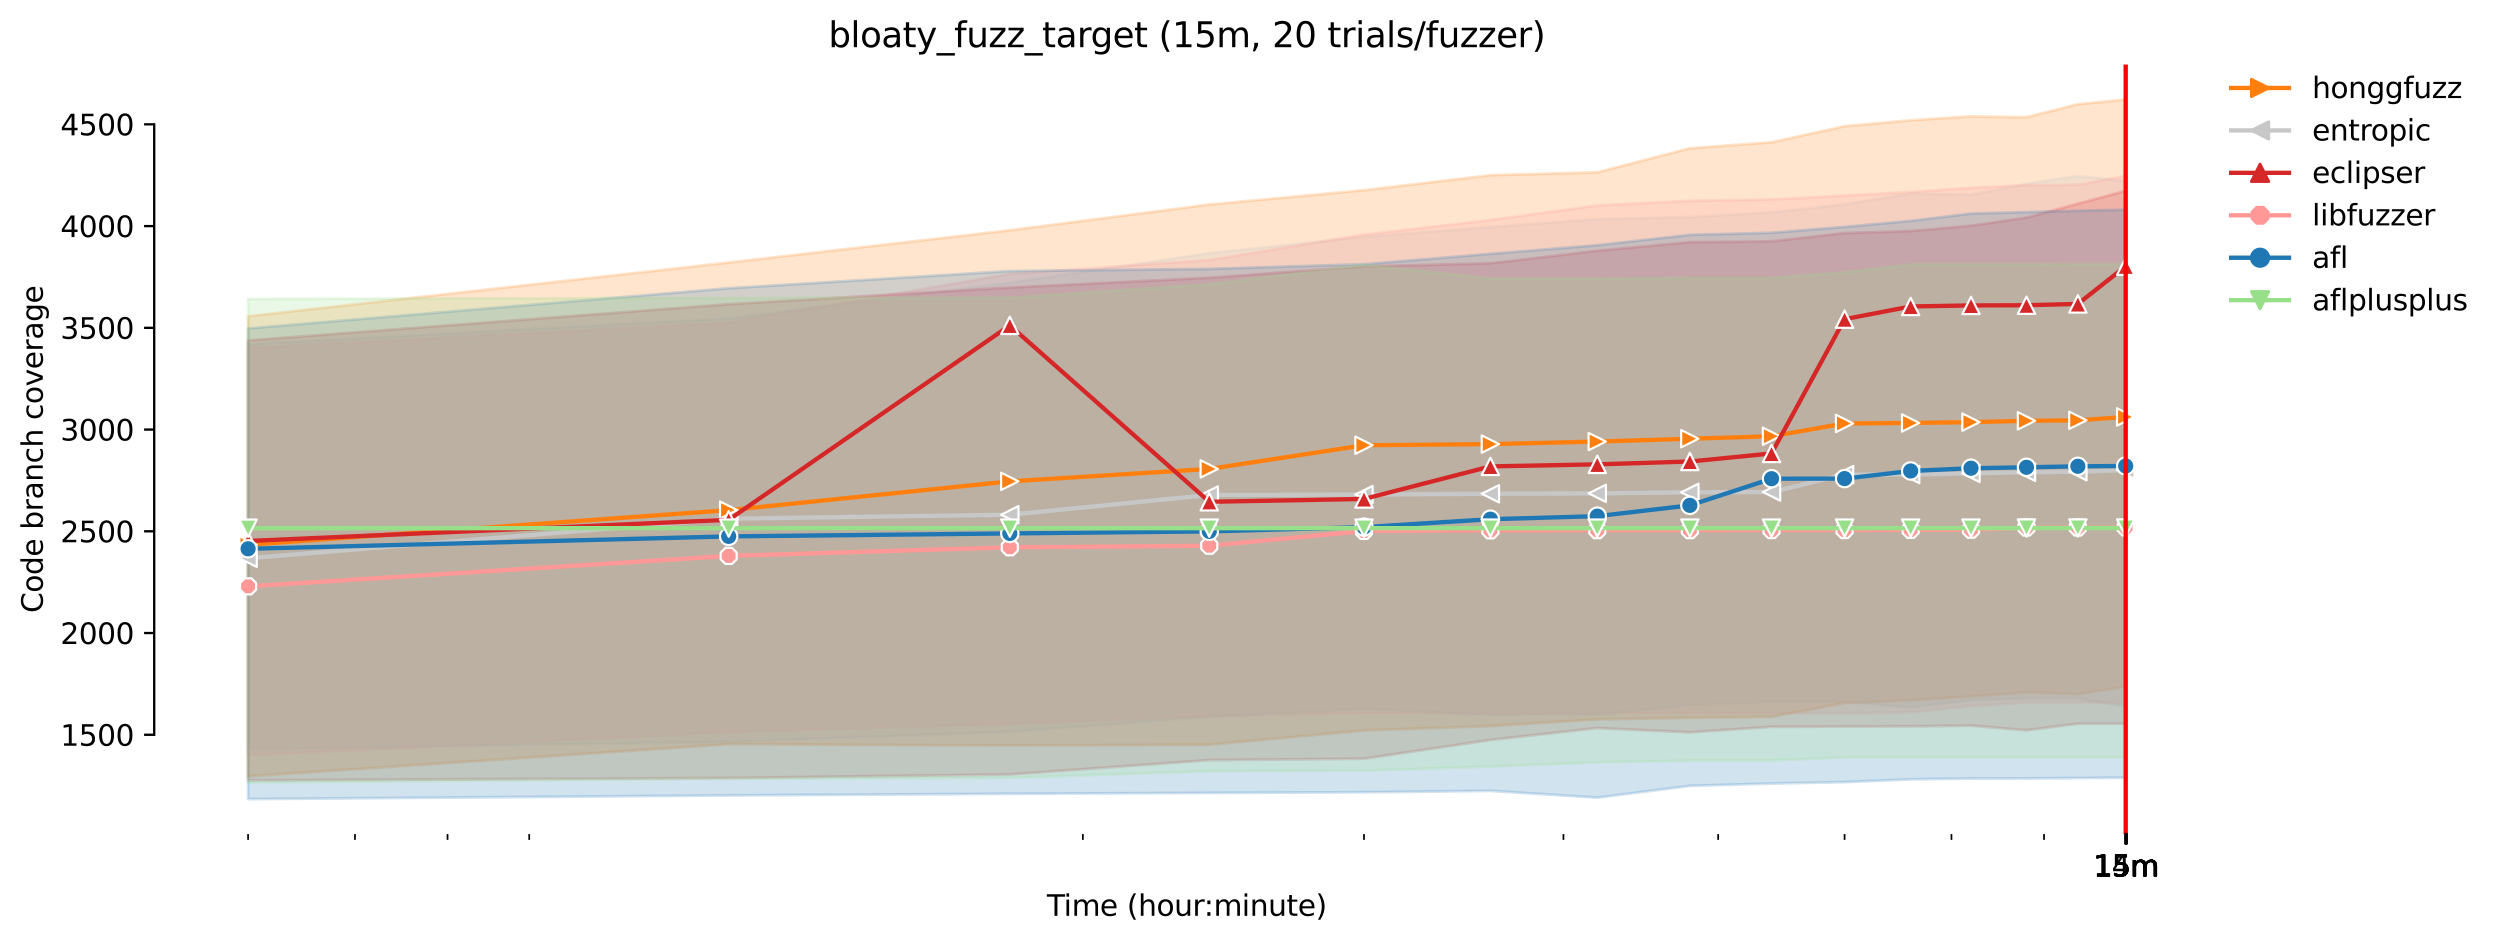 <?xml version="1.0" encoding="utf-8" standalone="no"?>
<!DOCTYPE svg PUBLIC "-//W3C//DTD SVG 1.1//EN"
  "http://www.w3.org/Graphics/SVG/1.1/DTD/svg11.dtd">
<svg xmlns:xlink="http://www.w3.org/1999/xlink" width="864.542pt" height="325.986pt" viewBox="0 0 864.542 325.986" xmlns="http://www.w3.org/2000/svg" version="1.1">
 <defs>
  <style type="text/css">*{stroke-linejoin: round; stroke-linecap: butt}</style>
 </defs>
 <g id="figure_1">
  <g id="patch_1">
   <path d="M 0 325.986 
L 864.542 325.986 
L 864.542 0 
L 0 0 
z
" style="fill: #ffffff"/>
  </g>
  <g id="axes_1">
   <g id="patch_2">
    <path d="M 53.328 288.43 
L 767.568 288.43 
L 767.568 22.318 
L 53.328 22.318 
z
" style="fill: #ffffff"/>
   </g>
   <g id="PolyCollection_1">
    <defs>
     <path id="mab8d6b8123" d="M 85.794 -216.632 
L 85.794 -57.533 
L 251.989 -68.651 
L 349.208 -68.194 
L 418.185 -68.475 
L 471.688 -73.401 
L 515.404 -74.914 
L 552.364 -77.236 
L 584.381 -77.764 
L 612.622 -78.08 
L 637.884 -82.865 
L 660.737 -83.804 
L 681.6 -85.152 
L 700.791 -86.524 
L 718.56 -85.947 
L 735.103 -88.565 
L 735.103 -291.572 
L 735.103 -291.572 
L 718.56 -289.954 
L 700.791 -285.45 
L 681.6 -285.732 
L 660.737 -284.395 
L 637.884 -282.354 
L 612.622 -276.795 
L 584.381 -274.719 
L 552.364 -266.407 
L 515.404 -265.396 
L 471.688 -260.224 
L 418.185 -255.263 
L 349.208 -246.362 
L 251.989 -235.209 
L 85.794 -216.632 
z
" style="stroke: #ff7f0e; stroke-opacity: 0.2"/>
    </defs>
    <g clip-path="url(#pf98935ecb8)">
     <use xlink:href="#mab8d6b8123" x="0" y="325.986" style="fill: #ff7f0e; fill-opacity: 0.2; stroke: #ff7f0e; stroke-opacity: 0.2"/>
    </g>
   </g>
   <g id="PolyCollection_2">
    <defs>
     <path id="md1525095c5" d="M 85.794 -206.967 
L 85.794 -66.962 
L 251.989 -69.425 
L 349.208 -72.873 
L 418.185 -78.045 
L 471.688 -80.895 
L 515.404 -78.678 
L 552.364 -78.854 
L 584.381 -82.197 
L 612.622 -83.287 
L 637.884 -83.323 
L 660.737 -81.317 
L 681.6 -83.815 
L 700.791 -84.413 
L 718.56 -84.413 
L 735.103 -81.739 
L 735.103 -263.39 
L 735.103 -263.39 
L 718.56 -265.114 
L 700.791 -262.441 
L 681.6 -258.641 
L 660.737 -259.098 
L 637.884 -255.334 
L 612.622 -252.519 
L 584.381 -250.936 
L 552.364 -250.197 
L 515.404 -247.452 
L 471.688 -244.11 
L 418.185 -238.41 
L 349.208 -228.207 
L 251.989 -215.893 
L 85.794 -206.967 
z
" style="stroke: #c7c7c7; stroke-opacity: 0.2"/>
    </defs>
    <g clip-path="url(#pf98935ecb8)">
     <use xlink:href="#md1525095c5" x="0" y="325.986" style="fill: #c7c7c7; fill-opacity: 0.2; stroke: #c7c7c7; stroke-opacity: 0.2"/>
    </g>
   </g>
   <g id="PolyCollection_3">
    <defs>
     <path id="md4f3f2156a" d="M 85.794 -208.258 
L 85.794 -56.126 
L 251.989 -56.935 
L 349.208 -58.167 
L 418.185 -63.127 
L 471.688 -63.62 
L 515.404 -70.094 
L 552.364 -74.21 
L 584.381 -72.732 
L 612.622 -74.632 
L 637.884 -74.738 
L 660.737 -74.808 
L 681.6 -75.055 
L 700.791 -73.436 
L 718.56 -75.723 
L 735.103 -75.723 
L 735.103 -260.013 
L 735.103 -260.013 
L 718.56 -255.545 
L 700.791 -250.725 
L 681.6 -247.941 
L 660.737 -246.08 
L 637.884 -245.377 
L 612.622 -242.527 
L 584.381 -242.252 
L 552.364 -239.255 
L 515.404 -234.945 
L 471.688 -233.837 
L 418.185 -229.931 
L 349.208 -226.554 
L 251.989 -220.784 
L 85.794 -208.258 
z
" style="stroke: #d62728; stroke-opacity: 0.2"/>
    </defs>
    <g clip-path="url(#pf98935ecb8)">
     <use xlink:href="#md4f3f2156a" x="0" y="325.986" style="fill: #d62728; fill-opacity: 0.2; stroke: #d62728; stroke-opacity: 0.2"/>
    </g>
   </g>
   <g id="PolyCollection_4">
    <defs>
     <path id="m0b641a016c" d="M 85.794 -205.584 
L 85.794 -64.741 
L 251.989 -72.803 
L 349.208 -75.653 
L 418.185 -78.397 
L 471.688 -79.347 
L 515.404 -79.347 
L 552.364 -79.382 
L 584.381 -79.382 
L 612.622 -79.382 
L 637.884 -79.382 
L 660.737 -79.691 
L 681.6 -81.88 
L 700.791 -83.076 
L 718.56 -83.076 
L 735.103 -83.076 
L 735.103 -265.15 
L 735.103 -265.15 
L 718.56 -262.089 
L 700.791 -261.913 
L 681.6 -261.033 
L 660.737 -259.591 
L 637.884 -258.359 
L 612.622 -257.022 
L 584.381 -256.53 
L 552.364 -254.946 
L 515.404 -249.915 
L 471.688 -244.849 
L 418.185 -236.053 
L 349.208 -231.268 
L 251.989 -214.415 
L 85.794 -205.584 
z
" style="stroke: #ff9896; stroke-opacity: 0.2"/>
    </defs>
    <g clip-path="url(#pf98935ecb8)">
     <use xlink:href="#m0b641a016c" x="0" y="325.986" style="fill: #ff9896; fill-opacity: 0.2; stroke: #ff9896; stroke-opacity: 0.2"/>
    </g>
   </g>
   <g id="PolyCollection_5">
    <defs>
     <path id="m5364dd0b84" d="M 85.794 -212.41 
L 85.794 -49.652 
L 251.989 -50.919 
L 349.208 -51.482 
L 418.185 -51.798 
L 471.688 -52.01 
L 515.404 -52.502 
L 552.364 -50.145 
L 584.381 -54.226 
L 612.622 -55.035 
L 637.884 -55.528 
L 660.737 -56.478 
L 681.6 -56.754 
L 700.791 -56.794 
L 718.56 -56.935 
L 735.103 -57.041 
L 735.103 -253.469 
L 735.103 -253.469 
L 718.56 -253.117 
L 700.791 -252.624 
L 681.6 -252.132 
L 660.737 -249.599 
L 637.884 -247.523 
L 612.622 -245.482 
L 584.381 -244.779 
L 552.364 -241.19 
L 515.404 -238.199 
L 471.688 -234.611 
L 418.185 -232.992 
L 349.208 -232.253 
L 251.989 -226.307 
L 85.794 -212.41 
z
" style="stroke: #1f77b4; stroke-opacity: 0.2"/>
    </defs>
    <g clip-path="url(#pf98935ecb8)">
     <use xlink:href="#m5364dd0b84" x="0" y="325.986" style="fill: #1f77b4; fill-opacity: 0.2; stroke: #1f77b4; stroke-opacity: 0.2"/>
    </g>
   </g>
   <g id="PolyCollection_6">
    <defs>
     <path id="mfcc619f991" d="M 85.794 -222.613 
L 85.794 -55.387 
L 251.989 -56.689 
L 349.208 -56.97 
L 418.185 -59.292 
L 471.688 -59.433 
L 515.404 -60.911 
L 552.364 -62.318 
L 584.381 -62.952 
L 612.622 -62.987 
L 637.884 -64.077 
L 660.737 -64.113 
L 681.6 -64.113 
L 700.791 -64.113 
L 718.56 -64.113 
L 735.103 -64.113 
L 735.103 -234.575 
L 735.103 -234.575 
L 718.56 -234.575 
L 700.791 -234.505 
L 681.6 -234.505 
L 660.737 -234.505 
L 637.884 -231.796 
L 612.622 -229.931 
L 584.381 -229.931 
L 552.364 -229.685 
L 515.404 -229.685 
L 471.688 -234.435 
L 418.185 -227.715 
L 349.208 -223.07 
L 251.989 -222.946 
L 85.794 -222.613 
z
" style="stroke: #98df8a; stroke-opacity: 0.2"/>
    </defs>
    <g clip-path="url(#pf98935ecb8)">
     <use xlink:href="#mfcc619f991" x="0" y="325.986" style="fill: #98df8a; fill-opacity: 0.2; stroke: #98df8a; stroke-opacity: 0.2"/>
    </g>
   </g>
   <g id="matplotlib.axis_1">
    <g id="xtick_1">
     <g id="line2d_1">
      <defs>
       <path id="m4fd6f119bf" d="M 0 0 
L 0 3.5 
" style="stroke: #000000; stroke-width: 0.8"/>
      </defs>
      <g>
       <use xlink:href="#m4fd6f119bf" x="735.103" y="288.43" style="stroke: #000000; stroke-width: 0.8"/>
      </g>
     </g>
     <g id="text_1">
      <!-- 14m -->
      <g transform="translate(723.87 303.029) scale(0.1 -0.1)">
       <defs>
        <path id="DejaVuSans-31" d="M 794 531 
L 1825 531 
L 1825 4091 
L 703 3866 
L 703 4441 
L 1819 4666 
L 2450 4666 
L 2450 531 
L 3481 531 
L 3481 0 
L 794 0 
L 794 531 
z
" transform="scale(0.016)"/>
        <path id="DejaVuSans-34" d="M 2419 4116 
L 825 1625 
L 2419 1625 
L 2419 4116 
z
M 2253 4666 
L 3047 4666 
L 3047 1625 
L 3713 1625 
L 3713 1100 
L 3047 1100 
L 3047 0 
L 2419 0 
L 2419 1100 
L 313 1100 
L 313 1709 
L 2253 4666 
z
" transform="scale(0.016)"/>
        <path id="DejaVuSans-6d" d="M 3328 2828 
Q 3544 3216 3844 3400 
Q 4144 3584 4550 3584 
Q 5097 3584 5394 3201 
Q 5691 2819 5691 2113 
L 5691 0 
L 5113 0 
L 5113 2094 
Q 5113 2597 4934 2840 
Q 4756 3084 4391 3084 
Q 3944 3084 3684 2787 
Q 3425 2491 3425 1978 
L 3425 0 
L 2847 0 
L 2847 2094 
Q 2847 2600 2669 2842 
Q 2491 3084 2119 3084 
Q 1678 3084 1418 2786 
Q 1159 2488 1159 1978 
L 1159 0 
L 581 0 
L 581 3500 
L 1159 3500 
L 1159 2956 
Q 1356 3278 1631 3431 
Q 1906 3584 2284 3584 
Q 2666 3584 2933 3390 
Q 3200 3197 3328 2828 
z
" transform="scale(0.016)"/>
       </defs>
       <use xlink:href="#DejaVuSans-31"/>
       <use xlink:href="#DejaVuSans-34" x="63.623"/>
       <use xlink:href="#DejaVuSans-6d" x="127.246"/>
      </g>
     </g>
    </g>
    <g id="xtick_2">
     <g id="line2d_2">
      <g>
       <use xlink:href="#m4fd6f119bf" x="735.127" y="288.43" style="stroke: #000000; stroke-width: 0.8"/>
      </g>
     </g>
     <g id="text_2">
      <!-- 15m -->
      <g transform="translate(723.894 303.029) scale(0.1 -0.1)">
       <defs>
        <path id="DejaVuSans-35" d="M 691 4666 
L 3169 4666 
L 3169 4134 
L 1269 4134 
L 1269 2991 
Q 1406 3038 1543 3061 
Q 1681 3084 1819 3084 
Q 2600 3084 3056 2656 
Q 3513 2228 3513 1497 
Q 3513 744 3044 326 
Q 2575 -91 1722 -91 
Q 1428 -91 1123 -41 
Q 819 9 494 109 
L 494 744 
Q 775 591 1075 516 
Q 1375 441 1709 441 
Q 2250 441 2565 725 
Q 2881 1009 2881 1497 
Q 2881 1984 2565 2268 
Q 2250 2553 1709 2553 
Q 1456 2553 1204 2497 
Q 953 2441 691 2322 
L 691 4666 
z
" transform="scale(0.016)"/>
       </defs>
       <use xlink:href="#DejaVuSans-31"/>
       <use xlink:href="#DejaVuSans-35" x="63.623"/>
       <use xlink:href="#DejaVuSans-6d" x="127.246"/>
      </g>
     </g>
    </g>
    <g id="xtick_3">
     <g id="line2d_3">
      <g>
       <use xlink:href="#m4fd6f119bf" x="735.151" y="288.43" style="stroke: #000000; stroke-width: 0.8"/>
      </g>
     </g>
     <g id="text_3">
      <!-- 15m -->
      <g transform="translate(723.918 303.029) scale(0.1 -0.1)">
       <use xlink:href="#DejaVuSans-31"/>
       <use xlink:href="#DejaVuSans-35" x="63.623"/>
       <use xlink:href="#DejaVuSans-6d" x="127.246"/>
      </g>
     </g>
    </g>
    <g id="xtick_4">
     <g id="line2d_4">
      <g>
       <use xlink:href="#m4fd6f119bf" x="735.175" y="288.43" style="stroke: #000000; stroke-width: 0.8"/>
      </g>
     </g>
     <g id="text_4">
      <!-- 15m -->
      <g transform="translate(723.942 303.029) scale(0.1 -0.1)">
       <use xlink:href="#DejaVuSans-31"/>
       <use xlink:href="#DejaVuSans-35" x="63.623"/>
       <use xlink:href="#DejaVuSans-6d" x="127.246"/>
      </g>
     </g>
    </g>
    <g id="xtick_5">
     <g id="line2d_5">
      <g>
       <use xlink:href="#m4fd6f119bf" x="735.199" y="288.43" style="stroke: #000000; stroke-width: 0.8"/>
      </g>
     </g>
     <g id="text_5">
      <!-- 15m -->
      <g transform="translate(723.967 303.029) scale(0.1 -0.1)">
       <use xlink:href="#DejaVuSans-31"/>
       <use xlink:href="#DejaVuSans-35" x="63.623"/>
       <use xlink:href="#DejaVuSans-6d" x="127.246"/>
      </g>
     </g>
    </g>
    <g id="xtick_6">
     <g id="line2d_6">
      <g>
       <use xlink:href="#m4fd6f119bf" x="735.224" y="288.43" style="stroke: #000000; stroke-width: 0.8"/>
      </g>
     </g>
     <g id="text_6">
      <!-- 15m -->
      <g transform="translate(723.991 303.029) scale(0.1 -0.1)">
       <use xlink:href="#DejaVuSans-31"/>
       <use xlink:href="#DejaVuSans-35" x="63.623"/>
       <use xlink:href="#DejaVuSans-6d" x="127.246"/>
      </g>
     </g>
    </g>
    <g id="xtick_7">
     <g id="line2d_7">
      <g>
       <use xlink:href="#m4fd6f119bf" x="735.248" y="288.43" style="stroke: #000000; stroke-width: 0.8"/>
      </g>
     </g>
     <g id="text_7">
      <!-- 15m -->
      <g transform="translate(724.015 303.029) scale(0.1 -0.1)">
       <use xlink:href="#DejaVuSans-31"/>
       <use xlink:href="#DejaVuSans-35" x="63.623"/>
       <use xlink:href="#DejaVuSans-6d" x="127.246"/>
      </g>
     </g>
    </g>
    <g id="xtick_8">
     <g id="line2d_8">
      <g>
       <use xlink:href="#m4fd6f119bf" x="735.272" y="288.43" style="stroke: #000000; stroke-width: 0.8"/>
      </g>
     </g>
     <g id="text_8">
      <!-- 15m -->
      <g transform="translate(724.039 303.029) scale(0.1 -0.1)">
       <use xlink:href="#DejaVuSans-31"/>
       <use xlink:href="#DejaVuSans-35" x="63.623"/>
       <use xlink:href="#DejaVuSans-6d" x="127.246"/>
      </g>
     </g>
    </g>
    <g id="xtick_9">
     <g id="line2d_9">
      <g>
       <use xlink:href="#m4fd6f119bf" x="735.296" y="288.43" style="stroke: #000000; stroke-width: 0.8"/>
      </g>
     </g>
     <g id="text_9">
      <!-- 15m -->
      <g transform="translate(724.064 303.029) scale(0.1 -0.1)">
       <use xlink:href="#DejaVuSans-31"/>
       <use xlink:href="#DejaVuSans-35" x="63.623"/>
       <use xlink:href="#DejaVuSans-6d" x="127.246"/>
      </g>
     </g>
    </g>
    <g id="xtick_10">
     <g id="line2d_10">
      <g>
       <use xlink:href="#m4fd6f119bf" x="735.321" y="288.43" style="stroke: #000000; stroke-width: 0.8"/>
      </g>
     </g>
     <g id="text_10">
      <!-- 15m -->
      <g transform="translate(724.088 303.029) scale(0.1 -0.1)">
       <use xlink:href="#DejaVuSans-31"/>
       <use xlink:href="#DejaVuSans-35" x="63.623"/>
       <use xlink:href="#DejaVuSans-6d" x="127.246"/>
      </g>
     </g>
    </g>
    <g id="xtick_11">
     <g id="line2d_11">
      <g>
       <use xlink:href="#m4fd6f119bf" x="735.345" y="288.43" style="stroke: #000000; stroke-width: 0.8"/>
      </g>
     </g>
     <g id="text_11">
      <!-- 15m -->
      <g transform="translate(724.112 303.029) scale(0.1 -0.1)">
       <use xlink:href="#DejaVuSans-31"/>
       <use xlink:href="#DejaVuSans-35" x="63.623"/>
       <use xlink:href="#DejaVuSans-6d" x="127.246"/>
      </g>
     </g>
    </g>
    <g id="xtick_12">
     <g id="line2d_12">
      <g>
       <use xlink:href="#m4fd6f119bf" x="735.369" y="288.43" style="stroke: #000000; stroke-width: 0.8"/>
      </g>
     </g>
     <g id="text_12">
      <!-- 15m -->
      <g transform="translate(724.136 303.029) scale(0.1 -0.1)">
       <use xlink:href="#DejaVuSans-31"/>
       <use xlink:href="#DejaVuSans-35" x="63.623"/>
       <use xlink:href="#DejaVuSans-6d" x="127.246"/>
      </g>
     </g>
    </g>
    <g id="xtick_13">
     <g id="line2d_13">
      <defs>
       <path id="m7751efdc24" d="M 0 0 
L 0 2 
" style="stroke: #000000; stroke-width: 0.6"/>
      </defs>
      <g>
       <use xlink:href="#m7751efdc24" x="85.794" y="288.43" style="stroke: #000000; stroke-width: 0.6"/>
      </g>
     </g>
    </g>
    <g id="xtick_14">
     <g id="line2d_14">
      <g>
       <use xlink:href="#m7751efdc24" x="122.754" y="288.43" style="stroke: #000000; stroke-width: 0.6"/>
      </g>
     </g>
    </g>
    <g id="xtick_15">
     <g id="line2d_15">
      <g>
       <use xlink:href="#m7751efdc24" x="154.771" y="288.43" style="stroke: #000000; stroke-width: 0.6"/>
      </g>
     </g>
    </g>
    <g id="xtick_16">
     <g id="line2d_16">
      <g>
       <use xlink:href="#m7751efdc24" x="183.012" y="288.43" style="stroke: #000000; stroke-width: 0.6"/>
      </g>
     </g>
    </g>
    <g id="xtick_17">
     <g id="line2d_17">
      <g>
       <use xlink:href="#m7751efdc24" x="374.47" y="288.43" style="stroke: #000000; stroke-width: 0.6"/>
      </g>
     </g>
    </g>
    <g id="xtick_18">
     <g id="line2d_18">
      <g>
       <use xlink:href="#m7751efdc24" x="471.688" y="288.43" style="stroke: #000000; stroke-width: 0.6"/>
      </g>
     </g>
    </g>
    <g id="xtick_19">
     <g id="line2d_19">
      <g>
       <use xlink:href="#m7751efdc24" x="540.666" y="288.43" style="stroke: #000000; stroke-width: 0.6"/>
      </g>
     </g>
    </g>
    <g id="xtick_20">
     <g id="line2d_20">
      <g>
       <use xlink:href="#m7751efdc24" x="594.169" y="288.43" style="stroke: #000000; stroke-width: 0.6"/>
      </g>
     </g>
    </g>
    <g id="xtick_21">
     <g id="line2d_21">
      <g>
       <use xlink:href="#m7751efdc24" x="637.884" y="288.43" style="stroke: #000000; stroke-width: 0.6"/>
      </g>
     </g>
    </g>
    <g id="xtick_22">
     <g id="line2d_22">
      <g>
       <use xlink:href="#m7751efdc24" x="674.845" y="288.43" style="stroke: #000000; stroke-width: 0.6"/>
      </g>
     </g>
    </g>
    <g id="xtick_23">
     <g id="line2d_23">
      <g>
       <use xlink:href="#m7751efdc24" x="706.862" y="288.43" style="stroke: #000000; stroke-width: 0.6"/>
      </g>
     </g>
    </g>
    <g id="text_13">
     <!-- Time (hour:minute) -->
     <g transform="translate(362.041 316.707) scale(0.1 -0.1)">
      <defs>
       <path id="DejaVuSans-54" d="M -19 4666 
L 3928 4666 
L 3928 4134 
L 2272 4134 
L 2272 0 
L 1638 0 
L 1638 4134 
L -19 4134 
L -19 4666 
z
" transform="scale(0.016)"/>
       <path id="DejaVuSans-69" d="M 603 3500 
L 1178 3500 
L 1178 0 
L 603 0 
L 603 3500 
z
M 603 4863 
L 1178 4863 
L 1178 4134 
L 603 4134 
L 603 4863 
z
" transform="scale(0.016)"/>
       <path id="DejaVuSans-65" d="M 3597 1894 
L 3597 1613 
L 953 1613 
Q 991 1019 1311 708 
Q 1631 397 2203 397 
Q 2534 397 2845 478 
Q 3156 559 3463 722 
L 3463 178 
Q 3153 47 2828 -22 
Q 2503 -91 2169 -91 
Q 1331 -91 842 396 
Q 353 884 353 1716 
Q 353 2575 817 3079 
Q 1281 3584 2069 3584 
Q 2775 3584 3186 3129 
Q 3597 2675 3597 1894 
z
M 3022 2063 
Q 3016 2534 2758 2815 
Q 2500 3097 2075 3097 
Q 1594 3097 1305 2825 
Q 1016 2553 972 2059 
L 3022 2063 
z
" transform="scale(0.016)"/>
       <path id="DejaVuSans-20" transform="scale(0.016)"/>
       <path id="DejaVuSans-28" d="M 1984 4856 
Q 1566 4138 1362 3434 
Q 1159 2731 1159 2009 
Q 1159 1288 1364 580 
Q 1569 -128 1984 -844 
L 1484 -844 
Q 1016 -109 783 600 
Q 550 1309 550 2009 
Q 550 2706 781 3412 
Q 1013 4119 1484 4856 
L 1984 4856 
z
" transform="scale(0.016)"/>
       <path id="DejaVuSans-68" d="M 3513 2113 
L 3513 0 
L 2938 0 
L 2938 2094 
Q 2938 2591 2744 2837 
Q 2550 3084 2163 3084 
Q 1697 3084 1428 2787 
Q 1159 2491 1159 1978 
L 1159 0 
L 581 0 
L 581 4863 
L 1159 4863 
L 1159 2956 
Q 1366 3272 1645 3428 
Q 1925 3584 2291 3584 
Q 2894 3584 3203 3211 
Q 3513 2838 3513 2113 
z
" transform="scale(0.016)"/>
       <path id="DejaVuSans-6f" d="M 1959 3097 
Q 1497 3097 1228 2736 
Q 959 2375 959 1747 
Q 959 1119 1226 758 
Q 1494 397 1959 397 
Q 2419 397 2687 759 
Q 2956 1122 2956 1747 
Q 2956 2369 2687 2733 
Q 2419 3097 1959 3097 
z
M 1959 3584 
Q 2709 3584 3137 3096 
Q 3566 2609 3566 1747 
Q 3566 888 3137 398 
Q 2709 -91 1959 -91 
Q 1206 -91 779 398 
Q 353 888 353 1747 
Q 353 2609 779 3096 
Q 1206 3584 1959 3584 
z
" transform="scale(0.016)"/>
       <path id="DejaVuSans-75" d="M 544 1381 
L 544 3500 
L 1119 3500 
L 1119 1403 
Q 1119 906 1312 657 
Q 1506 409 1894 409 
Q 2359 409 2629 706 
Q 2900 1003 2900 1516 
L 2900 3500 
L 3475 3500 
L 3475 0 
L 2900 0 
L 2900 538 
Q 2691 219 2414 64 
Q 2138 -91 1772 -91 
Q 1169 -91 856 284 
Q 544 659 544 1381 
z
M 1991 3584 
L 1991 3584 
z
" transform="scale(0.016)"/>
       <path id="DejaVuSans-72" d="M 2631 2963 
Q 2534 3019 2420 3045 
Q 2306 3072 2169 3072 
Q 1681 3072 1420 2755 
Q 1159 2438 1159 1844 
L 1159 0 
L 581 0 
L 581 3500 
L 1159 3500 
L 1159 2956 
Q 1341 3275 1631 3429 
Q 1922 3584 2338 3584 
Q 2397 3584 2469 3576 
Q 2541 3569 2628 3553 
L 2631 2963 
z
" transform="scale(0.016)"/>
       <path id="DejaVuSans-3a" d="M 750 794 
L 1409 794 
L 1409 0 
L 750 0 
L 750 794 
z
M 750 3309 
L 1409 3309 
L 1409 2516 
L 750 2516 
L 750 3309 
z
" transform="scale(0.016)"/>
       <path id="DejaVuSans-6e" d="M 3513 2113 
L 3513 0 
L 2938 0 
L 2938 2094 
Q 2938 2591 2744 2837 
Q 2550 3084 2163 3084 
Q 1697 3084 1428 2787 
Q 1159 2491 1159 1978 
L 1159 0 
L 581 0 
L 581 3500 
L 1159 3500 
L 1159 2956 
Q 1366 3272 1645 3428 
Q 1925 3584 2291 3584 
Q 2894 3584 3203 3211 
Q 3513 2838 3513 2113 
z
" transform="scale(0.016)"/>
       <path id="DejaVuSans-74" d="M 1172 4494 
L 1172 3500 
L 2356 3500 
L 2356 3053 
L 1172 3053 
L 1172 1153 
Q 1172 725 1289 603 
Q 1406 481 1766 481 
L 2356 481 
L 2356 0 
L 1766 0 
Q 1100 0 847 248 
Q 594 497 594 1153 
L 594 3053 
L 172 3053 
L 172 3500 
L 594 3500 
L 594 4494 
L 1172 4494 
z
" transform="scale(0.016)"/>
       <path id="DejaVuSans-29" d="M 513 4856 
L 1013 4856 
Q 1481 4119 1714 3412 
Q 1947 2706 1947 2009 
Q 1947 1309 1714 600 
Q 1481 -109 1013 -844 
L 513 -844 
Q 928 -128 1133 580 
Q 1338 1288 1338 2009 
Q 1338 2731 1133 3434 
Q 928 4138 513 4856 
z
" transform="scale(0.016)"/>
      </defs>
      <use xlink:href="#DejaVuSans-54"/>
      <use xlink:href="#DejaVuSans-69" x="57.959"/>
      <use xlink:href="#DejaVuSans-6d" x="85.742"/>
      <use xlink:href="#DejaVuSans-65" x="183.154"/>
      <use xlink:href="#DejaVuSans-20" x="244.678"/>
      <use xlink:href="#DejaVuSans-28" x="276.465"/>
      <use xlink:href="#DejaVuSans-68" x="315.479"/>
      <use xlink:href="#DejaVuSans-6f" x="378.857"/>
      <use xlink:href="#DejaVuSans-75" x="440.039"/>
      <use xlink:href="#DejaVuSans-72" x="503.418"/>
      <use xlink:href="#DejaVuSans-3a" x="542.781"/>
      <use xlink:href="#DejaVuSans-6d" x="576.473"/>
      <use xlink:href="#DejaVuSans-69" x="673.885"/>
      <use xlink:href="#DejaVuSans-6e" x="701.668"/>
      <use xlink:href="#DejaVuSans-75" x="765.047"/>
      <use xlink:href="#DejaVuSans-74" x="828.426"/>
      <use xlink:href="#DejaVuSans-65" x="867.635"/>
      <use xlink:href="#DejaVuSans-29" x="929.158"/>
     </g>
    </g>
   </g>
   <g id="matplotlib.axis_2">
    <g id="ytick_1">
     <g id="line2d_24">
      <defs>
       <path id="m1ff8879e43" d="M 0 0 
L -3.5 0 
" style="stroke: #000000; stroke-width: 0.8"/>
      </defs>
      <g>
       <use xlink:href="#m1ff8879e43" x="53.328" y="254.098" style="stroke: #000000; stroke-width: 0.8"/>
      </g>
     </g>
     <g id="text_14">
      <!-- 1500 -->
      <g transform="translate(20.878 257.898) scale(0.1 -0.1)">
       <defs>
        <path id="DejaVuSans-30" d="M 2034 4250 
Q 1547 4250 1301 3770 
Q 1056 3291 1056 2328 
Q 1056 1369 1301 889 
Q 1547 409 2034 409 
Q 2525 409 2770 889 
Q 3016 1369 3016 2328 
Q 3016 3291 2770 3770 
Q 2525 4250 2034 4250 
z
M 2034 4750 
Q 2819 4750 3233 4129 
Q 3647 3509 3647 2328 
Q 3647 1150 3233 529 
Q 2819 -91 2034 -91 
Q 1250 -91 836 529 
Q 422 1150 422 2328 
Q 422 3509 836 4129 
Q 1250 4750 2034 4750 
z
" transform="scale(0.016)"/>
       </defs>
       <use xlink:href="#DejaVuSans-31"/>
       <use xlink:href="#DejaVuSans-35" x="63.623"/>
       <use xlink:href="#DejaVuSans-30" x="127.246"/>
       <use xlink:href="#DejaVuSans-30" x="190.869"/>
      </g>
     </g>
    </g>
    <g id="ytick_2">
     <g id="line2d_25">
      <g>
       <use xlink:href="#m1ff8879e43" x="53.328" y="218.915" style="stroke: #000000; stroke-width: 0.8"/>
      </g>
     </g>
     <g id="text_15">
      <!-- 2000 -->
      <g transform="translate(20.878 222.714) scale(0.1 -0.1)">
       <defs>
        <path id="DejaVuSans-32" d="M 1228 531 
L 3431 531 
L 3431 0 
L 469 0 
L 469 531 
Q 828 903 1448 1529 
Q 2069 2156 2228 2338 
Q 2531 2678 2651 2914 
Q 2772 3150 2772 3378 
Q 2772 3750 2511 3984 
Q 2250 4219 1831 4219 
Q 1534 4219 1204 4116 
Q 875 4013 500 3803 
L 500 4441 
Q 881 4594 1212 4672 
Q 1544 4750 1819 4750 
Q 2544 4750 2975 4387 
Q 3406 4025 3406 3419 
Q 3406 3131 3298 2873 
Q 3191 2616 2906 2266 
Q 2828 2175 2409 1742 
Q 1991 1309 1228 531 
z
" transform="scale(0.016)"/>
       </defs>
       <use xlink:href="#DejaVuSans-32"/>
       <use xlink:href="#DejaVuSans-30" x="63.623"/>
       <use xlink:href="#DejaVuSans-30" x="127.246"/>
       <use xlink:href="#DejaVuSans-30" x="190.869"/>
      </g>
     </g>
    </g>
    <g id="ytick_3">
     <g id="line2d_26">
      <g>
       <use xlink:href="#m1ff8879e43" x="53.328" y="183.732" style="stroke: #000000; stroke-width: 0.8"/>
      </g>
     </g>
     <g id="text_16">
      <!-- 2500 -->
      <g transform="translate(20.878 187.531) scale(0.1 -0.1)">
       <use xlink:href="#DejaVuSans-32"/>
       <use xlink:href="#DejaVuSans-35" x="63.623"/>
       <use xlink:href="#DejaVuSans-30" x="127.246"/>
       <use xlink:href="#DejaVuSans-30" x="190.869"/>
      </g>
     </g>
    </g>
    <g id="ytick_4">
     <g id="line2d_27">
      <g>
       <use xlink:href="#m1ff8879e43" x="53.328" y="148.549" style="stroke: #000000; stroke-width: 0.8"/>
      </g>
     </g>
     <g id="text_17">
      <!-- 3000 -->
      <g transform="translate(20.878 152.348) scale(0.1 -0.1)">
       <defs>
        <path id="DejaVuSans-33" d="M 2597 2516 
Q 3050 2419 3304 2112 
Q 3559 1806 3559 1356 
Q 3559 666 3084 287 
Q 2609 -91 1734 -91 
Q 1441 -91 1130 -33 
Q 819 25 488 141 
L 488 750 
Q 750 597 1062 519 
Q 1375 441 1716 441 
Q 2309 441 2620 675 
Q 2931 909 2931 1356 
Q 2931 1769 2642 2001 
Q 2353 2234 1838 2234 
L 1294 2234 
L 1294 2753 
L 1863 2753 
Q 2328 2753 2575 2939 
Q 2822 3125 2822 3475 
Q 2822 3834 2567 4026 
Q 2313 4219 1838 4219 
Q 1578 4219 1281 4162 
Q 984 4106 628 3988 
L 628 4550 
Q 988 4650 1302 4700 
Q 1616 4750 1894 4750 
Q 2613 4750 3031 4423 
Q 3450 4097 3450 3541 
Q 3450 3153 3228 2886 
Q 3006 2619 2597 2516 
z
" transform="scale(0.016)"/>
       </defs>
       <use xlink:href="#DejaVuSans-33"/>
       <use xlink:href="#DejaVuSans-30" x="63.623"/>
       <use xlink:href="#DejaVuSans-30" x="127.246"/>
       <use xlink:href="#DejaVuSans-30" x="190.869"/>
      </g>
     </g>
    </g>
    <g id="ytick_5">
     <g id="line2d_28">
      <g>
       <use xlink:href="#m1ff8879e43" x="53.328" y="113.365" style="stroke: #000000; stroke-width: 0.8"/>
      </g>
     </g>
     <g id="text_18">
      <!-- 3500 -->
      <g transform="translate(20.878 117.165) scale(0.1 -0.1)">
       <use xlink:href="#DejaVuSans-33"/>
       <use xlink:href="#DejaVuSans-35" x="63.623"/>
       <use xlink:href="#DejaVuSans-30" x="127.246"/>
       <use xlink:href="#DejaVuSans-30" x="190.869"/>
      </g>
     </g>
    </g>
    <g id="ytick_6">
     <g id="line2d_29">
      <g>
       <use xlink:href="#m1ff8879e43" x="53.328" y="78.182" style="stroke: #000000; stroke-width: 0.8"/>
      </g>
     </g>
     <g id="text_19">
      <!-- 4000 -->
      <g transform="translate(20.878 81.981) scale(0.1 -0.1)">
       <use xlink:href="#DejaVuSans-34"/>
       <use xlink:href="#DejaVuSans-30" x="63.623"/>
       <use xlink:href="#DejaVuSans-30" x="127.246"/>
       <use xlink:href="#DejaVuSans-30" x="190.869"/>
      </g>
     </g>
    </g>
    <g id="ytick_7">
     <g id="line2d_30">
      <g>
       <use xlink:href="#m1ff8879e43" x="53.328" y="42.999" style="stroke: #000000; stroke-width: 0.8"/>
      </g>
     </g>
     <g id="text_20">
      <!-- 4500 -->
      <g transform="translate(20.878 46.798) scale(0.1 -0.1)">
       <use xlink:href="#DejaVuSans-34"/>
       <use xlink:href="#DejaVuSans-35" x="63.623"/>
       <use xlink:href="#DejaVuSans-30" x="127.246"/>
       <use xlink:href="#DejaVuSans-30" x="190.869"/>
      </g>
     </g>
    </g>
    <g id="text_21">
     <!-- Code branch coverage -->
     <g transform="translate(14.798 211.949) rotate(-90) scale(0.1 -0.1)">
      <defs>
       <path id="DejaVuSans-43" d="M 4122 4306 
L 4122 3641 
Q 3803 3938 3442 4084 
Q 3081 4231 2675 4231 
Q 1875 4231 1450 3742 
Q 1025 3253 1025 2328 
Q 1025 1406 1450 917 
Q 1875 428 2675 428 
Q 3081 428 3442 575 
Q 3803 722 4122 1019 
L 4122 359 
Q 3791 134 3420 21 
Q 3050 -91 2638 -91 
Q 1578 -91 968 557 
Q 359 1206 359 2328 
Q 359 3453 968 4101 
Q 1578 4750 2638 4750 
Q 3056 4750 3426 4639 
Q 3797 4528 4122 4306 
z
" transform="scale(0.016)"/>
       <path id="DejaVuSans-64" d="M 2906 2969 
L 2906 4863 
L 3481 4863 
L 3481 0 
L 2906 0 
L 2906 525 
Q 2725 213 2448 61 
Q 2172 -91 1784 -91 
Q 1150 -91 751 415 
Q 353 922 353 1747 
Q 353 2572 751 3078 
Q 1150 3584 1784 3584 
Q 2172 3584 2448 3432 
Q 2725 3281 2906 2969 
z
M 947 1747 
Q 947 1113 1208 752 
Q 1469 391 1925 391 
Q 2381 391 2643 752 
Q 2906 1113 2906 1747 
Q 2906 2381 2643 2742 
Q 2381 3103 1925 3103 
Q 1469 3103 1208 2742 
Q 947 2381 947 1747 
z
" transform="scale(0.016)"/>
       <path id="DejaVuSans-62" d="M 3116 1747 
Q 3116 2381 2855 2742 
Q 2594 3103 2138 3103 
Q 1681 3103 1420 2742 
Q 1159 2381 1159 1747 
Q 1159 1113 1420 752 
Q 1681 391 2138 391 
Q 2594 391 2855 752 
Q 3116 1113 3116 1747 
z
M 1159 2969 
Q 1341 3281 1617 3432 
Q 1894 3584 2278 3584 
Q 2916 3584 3314 3078 
Q 3713 2572 3713 1747 
Q 3713 922 3314 415 
Q 2916 -91 2278 -91 
Q 1894 -91 1617 61 
Q 1341 213 1159 525 
L 1159 0 
L 581 0 
L 581 4863 
L 1159 4863 
L 1159 2969 
z
" transform="scale(0.016)"/>
       <path id="DejaVuSans-61" d="M 2194 1759 
Q 1497 1759 1228 1600 
Q 959 1441 959 1056 
Q 959 750 1161 570 
Q 1363 391 1709 391 
Q 2188 391 2477 730 
Q 2766 1069 2766 1631 
L 2766 1759 
L 2194 1759 
z
M 3341 1997 
L 3341 0 
L 2766 0 
L 2766 531 
Q 2569 213 2275 61 
Q 1981 -91 1556 -91 
Q 1019 -91 701 211 
Q 384 513 384 1019 
Q 384 1609 779 1909 
Q 1175 2209 1959 2209 
L 2766 2209 
L 2766 2266 
Q 2766 2663 2505 2880 
Q 2244 3097 1772 3097 
Q 1472 3097 1187 3025 
Q 903 2953 641 2809 
L 641 3341 
Q 956 3463 1253 3523 
Q 1550 3584 1831 3584 
Q 2591 3584 2966 3190 
Q 3341 2797 3341 1997 
z
" transform="scale(0.016)"/>
       <path id="DejaVuSans-63" d="M 3122 3366 
L 3122 2828 
Q 2878 2963 2633 3030 
Q 2388 3097 2138 3097 
Q 1578 3097 1268 2742 
Q 959 2388 959 1747 
Q 959 1106 1268 751 
Q 1578 397 2138 397 
Q 2388 397 2633 464 
Q 2878 531 3122 666 
L 3122 134 
Q 2881 22 2623 -34 
Q 2366 -91 2075 -91 
Q 1284 -91 818 406 
Q 353 903 353 1747 
Q 353 2603 823 3093 
Q 1294 3584 2113 3584 
Q 2378 3584 2631 3529 
Q 2884 3475 3122 3366 
z
" transform="scale(0.016)"/>
       <path id="DejaVuSans-76" d="M 191 3500 
L 800 3500 
L 1894 563 
L 2988 3500 
L 3597 3500 
L 2284 0 
L 1503 0 
L 191 3500 
z
" transform="scale(0.016)"/>
       <path id="DejaVuSans-67" d="M 2906 1791 
Q 2906 2416 2648 2759 
Q 2391 3103 1925 3103 
Q 1463 3103 1205 2759 
Q 947 2416 947 1791 
Q 947 1169 1205 825 
Q 1463 481 1925 481 
Q 2391 481 2648 825 
Q 2906 1169 2906 1791 
z
M 3481 434 
Q 3481 -459 3084 -895 
Q 2688 -1331 1869 -1331 
Q 1566 -1331 1297 -1286 
Q 1028 -1241 775 -1147 
L 775 -588 
Q 1028 -725 1275 -790 
Q 1522 -856 1778 -856 
Q 2344 -856 2625 -561 
Q 2906 -266 2906 331 
L 2906 616 
Q 2728 306 2450 153 
Q 2172 0 1784 0 
Q 1141 0 747 490 
Q 353 981 353 1791 
Q 353 2603 747 3093 
Q 1141 3584 1784 3584 
Q 2172 3584 2450 3431 
Q 2728 3278 2906 2969 
L 2906 3500 
L 3481 3500 
L 3481 434 
z
" transform="scale(0.016)"/>
      </defs>
      <use xlink:href="#DejaVuSans-43"/>
      <use xlink:href="#DejaVuSans-6f" x="69.824"/>
      <use xlink:href="#DejaVuSans-64" x="131.006"/>
      <use xlink:href="#DejaVuSans-65" x="194.482"/>
      <use xlink:href="#DejaVuSans-20" x="256.006"/>
      <use xlink:href="#DejaVuSans-62" x="287.793"/>
      <use xlink:href="#DejaVuSans-72" x="351.27"/>
      <use xlink:href="#DejaVuSans-61" x="392.383"/>
      <use xlink:href="#DejaVuSans-6e" x="453.662"/>
      <use xlink:href="#DejaVuSans-63" x="517.041"/>
      <use xlink:href="#DejaVuSans-68" x="572.021"/>
      <use xlink:href="#DejaVuSans-20" x="635.4"/>
      <use xlink:href="#DejaVuSans-63" x="667.188"/>
      <use xlink:href="#DejaVuSans-6f" x="722.168"/>
      <use xlink:href="#DejaVuSans-76" x="783.35"/>
      <use xlink:href="#DejaVuSans-65" x="842.529"/>
      <use xlink:href="#DejaVuSans-72" x="904.053"/>
      <use xlink:href="#DejaVuSans-61" x="945.166"/>
      <use xlink:href="#DejaVuSans-67" x="1006.445"/>
      <use xlink:href="#DejaVuSans-65" x="1069.922"/>
     </g>
    </g>
   </g>
   <g id="line2d_31">
    <path d="M 85.794 188.376 
L 251.989 176.414 
L 349.208 166.457 
L 418.185 162.164 
L 471.688 153.967 
L 515.404 153.58 
L 552.364 152.7 
L 584.381 151.715 
L 612.622 150.871 
L 637.884 146.438 
L 660.737 146.262 
L 681.6 145.98 
L 700.791 145.523 
L 718.56 145.347 
L 735.103 144.186 
" clip-path="url(#pf98935ecb8)" style="fill: none; stroke: #ff7f0e; stroke-width: 1.5; stroke-linecap: square"/>
    <defs>
     <path id="m486e44b699" d="M 3 0 
L -3 -3 
L -3 3 
z
" style="stroke: #ffffff; stroke-width: 0.75; stroke-linejoin: miter"/>
    </defs>
    <g clip-path="url(#pf98935ecb8)">
     <use xlink:href="#m486e44b699" x="85.794" y="188.376" style="fill: #ff7f0e; stroke: #ffffff; stroke-width: 0.75; stroke-linejoin: miter"/>
     <use xlink:href="#m486e44b699" x="251.989" y="176.414" style="fill: #ff7f0e; stroke: #ffffff; stroke-width: 0.75; stroke-linejoin: miter"/>
     <use xlink:href="#m486e44b699" x="349.208" y="166.457" style="fill: #ff7f0e; stroke: #ffffff; stroke-width: 0.75; stroke-linejoin: miter"/>
     <use xlink:href="#m486e44b699" x="418.185" y="162.164" style="fill: #ff7f0e; stroke: #ffffff; stroke-width: 0.75; stroke-linejoin: miter"/>
     <use xlink:href="#m486e44b699" x="471.688" y="153.967" style="fill: #ff7f0e; stroke: #ffffff; stroke-width: 0.75; stroke-linejoin: miter"/>
     <use xlink:href="#m486e44b699" x="515.404" y="153.58" style="fill: #ff7f0e; stroke: #ffffff; stroke-width: 0.75; stroke-linejoin: miter"/>
     <use xlink:href="#m486e44b699" x="552.364" y="152.7" style="fill: #ff7f0e; stroke: #ffffff; stroke-width: 0.75; stroke-linejoin: miter"/>
     <use xlink:href="#m486e44b699" x="584.381" y="151.715" style="fill: #ff7f0e; stroke: #ffffff; stroke-width: 0.75; stroke-linejoin: miter"/>
     <use xlink:href="#m486e44b699" x="612.622" y="150.871" style="fill: #ff7f0e; stroke: #ffffff; stroke-width: 0.75; stroke-linejoin: miter"/>
     <use xlink:href="#m486e44b699" x="637.884" y="146.438" style="fill: #ff7f0e; stroke: #ffffff; stroke-width: 0.75; stroke-linejoin: miter"/>
     <use xlink:href="#m486e44b699" x="660.737" y="146.262" style="fill: #ff7f0e; stroke: #ffffff; stroke-width: 0.75; stroke-linejoin: miter"/>
     <use xlink:href="#m486e44b699" x="681.6" y="145.98" style="fill: #ff7f0e; stroke: #ffffff; stroke-width: 0.75; stroke-linejoin: miter"/>
     <use xlink:href="#m486e44b699" x="700.791" y="145.523" style="fill: #ff7f0e; stroke: #ffffff; stroke-width: 0.75; stroke-linejoin: miter"/>
     <use xlink:href="#m486e44b699" x="718.56" y="145.347" style="fill: #ff7f0e; stroke: #ffffff; stroke-width: 0.75; stroke-linejoin: miter"/>
     <use xlink:href="#m486e44b699" x="735.103" y="144.186" style="fill: #ff7f0e; stroke: #ffffff; stroke-width: 0.75; stroke-linejoin: miter"/>
    </g>
   </g>
   <g id="line2d_32">
    <path d="M 85.794 193.055 
L 251.989 179.369 
L 349.208 177.997 
L 418.185 171.171 
L 471.688 171.031 
L 515.404 170.749 
L 552.364 170.608 
L 584.381 170.257 
L 612.622 170.151 
L 637.884 164.135 
L 660.737 164.1 
L 681.6 163.713 
L 700.791 163.326 
L 718.56 163.114 
L 735.103 162.587 
" clip-path="url(#pf98935ecb8)" style="fill: none; stroke: #c7c7c7; stroke-width: 1.5; stroke-linecap: square"/>
    <defs>
     <path id="me2ff2458f7" d="M -3 -0 
L 3 3 
L 3 -3 
z
" style="stroke: #ffffff; stroke-width: 0.75; stroke-linejoin: miter"/>
    </defs>
    <g clip-path="url(#pf98935ecb8)">
     <use xlink:href="#me2ff2458f7" x="85.794" y="193.055" style="fill: #c7c7c7; stroke: #ffffff; stroke-width: 0.75; stroke-linejoin: miter"/>
     <use xlink:href="#me2ff2458f7" x="251.989" y="179.369" style="fill: #c7c7c7; stroke: #ffffff; stroke-width: 0.75; stroke-linejoin: miter"/>
     <use xlink:href="#me2ff2458f7" x="349.208" y="177.997" style="fill: #c7c7c7; stroke: #ffffff; stroke-width: 0.75; stroke-linejoin: miter"/>
     <use xlink:href="#me2ff2458f7" x="418.185" y="171.171" style="fill: #c7c7c7; stroke: #ffffff; stroke-width: 0.75; stroke-linejoin: miter"/>
     <use xlink:href="#me2ff2458f7" x="471.688" y="171.031" style="fill: #c7c7c7; stroke: #ffffff; stroke-width: 0.75; stroke-linejoin: miter"/>
     <use xlink:href="#me2ff2458f7" x="515.404" y="170.749" style="fill: #c7c7c7; stroke: #ffffff; stroke-width: 0.75; stroke-linejoin: miter"/>
     <use xlink:href="#me2ff2458f7" x="552.364" y="170.608" style="fill: #c7c7c7; stroke: #ffffff; stroke-width: 0.75; stroke-linejoin: miter"/>
     <use xlink:href="#me2ff2458f7" x="584.381" y="170.257" style="fill: #c7c7c7; stroke: #ffffff; stroke-width: 0.75; stroke-linejoin: miter"/>
     <use xlink:href="#me2ff2458f7" x="612.622" y="170.151" style="fill: #c7c7c7; stroke: #ffffff; stroke-width: 0.75; stroke-linejoin: miter"/>
     <use xlink:href="#me2ff2458f7" x="637.884" y="164.135" style="fill: #c7c7c7; stroke: #ffffff; stroke-width: 0.75; stroke-linejoin: miter"/>
     <use xlink:href="#me2ff2458f7" x="660.737" y="164.1" style="fill: #c7c7c7; stroke: #ffffff; stroke-width: 0.75; stroke-linejoin: miter"/>
     <use xlink:href="#me2ff2458f7" x="681.6" y="163.713" style="fill: #c7c7c7; stroke: #ffffff; stroke-width: 0.75; stroke-linejoin: miter"/>
     <use xlink:href="#me2ff2458f7" x="700.791" y="163.326" style="fill: #c7c7c7; stroke: #ffffff; stroke-width: 0.75; stroke-linejoin: miter"/>
     <use xlink:href="#me2ff2458f7" x="718.56" y="163.114" style="fill: #c7c7c7; stroke: #ffffff; stroke-width: 0.75; stroke-linejoin: miter"/>
     <use xlink:href="#me2ff2458f7" x="735.103" y="162.587" style="fill: #c7c7c7; stroke: #ffffff; stroke-width: 0.75; stroke-linejoin: miter"/>
    </g>
   </g>
   <g id="line2d_33">
    <path d="M 85.794 187.074 
L 251.989 179.756 
L 349.208 112.521 
L 418.185 173.529 
L 471.688 172.544 
L 515.404 161.285 
L 552.364 160.581 
L 584.381 159.596 
L 612.622 156.817 
L 637.884 110.375 
L 660.737 105.977 
L 681.6 105.625 
L 700.791 105.555 
L 718.56 105.097 
L 735.103 92.079 
" clip-path="url(#pf98935ecb8)" style="fill: none; stroke: #d62728; stroke-width: 1.5; stroke-linecap: square"/>
    <defs>
     <path id="m1139cec18e" d="M 0 -3 
L -3 3 
L 3 3 
z
" style="stroke: #ffffff; stroke-width: 0.75; stroke-linejoin: miter"/>
    </defs>
    <g clip-path="url(#pf98935ecb8)">
     <use xlink:href="#m1139cec18e" x="85.794" y="187.074" style="fill: #d62728; stroke: #ffffff; stroke-width: 0.75; stroke-linejoin: miter"/>
     <use xlink:href="#m1139cec18e" x="251.989" y="179.756" style="fill: #d62728; stroke: #ffffff; stroke-width: 0.75; stroke-linejoin: miter"/>
     <use xlink:href="#m1139cec18e" x="349.208" y="112.521" style="fill: #d62728; stroke: #ffffff; stroke-width: 0.75; stroke-linejoin: miter"/>
     <use xlink:href="#m1139cec18e" x="418.185" y="173.529" style="fill: #d62728; stroke: #ffffff; stroke-width: 0.75; stroke-linejoin: miter"/>
     <use xlink:href="#m1139cec18e" x="471.688" y="172.544" style="fill: #d62728; stroke: #ffffff; stroke-width: 0.75; stroke-linejoin: miter"/>
     <use xlink:href="#m1139cec18e" x="515.404" y="161.285" style="fill: #d62728; stroke: #ffffff; stroke-width: 0.75; stroke-linejoin: miter"/>
     <use xlink:href="#m1139cec18e" x="552.364" y="160.581" style="fill: #d62728; stroke: #ffffff; stroke-width: 0.75; stroke-linejoin: miter"/>
     <use xlink:href="#m1139cec18e" x="584.381" y="159.596" style="fill: #d62728; stroke: #ffffff; stroke-width: 0.75; stroke-linejoin: miter"/>
     <use xlink:href="#m1139cec18e" x="612.622" y="156.817" style="fill: #d62728; stroke: #ffffff; stroke-width: 0.75; stroke-linejoin: miter"/>
     <use xlink:href="#m1139cec18e" x="637.884" y="110.375" style="fill: #d62728; stroke: #ffffff; stroke-width: 0.75; stroke-linejoin: miter"/>
     <use xlink:href="#m1139cec18e" x="660.737" y="105.977" style="fill: #d62728; stroke: #ffffff; stroke-width: 0.75; stroke-linejoin: miter"/>
     <use xlink:href="#m1139cec18e" x="681.6" y="105.625" style="fill: #d62728; stroke: #ffffff; stroke-width: 0.75; stroke-linejoin: miter"/>
     <use xlink:href="#m1139cec18e" x="700.791" y="105.555" style="fill: #d62728; stroke: #ffffff; stroke-width: 0.75; stroke-linejoin: miter"/>
     <use xlink:href="#m1139cec18e" x="718.56" y="105.097" style="fill: #d62728; stroke: #ffffff; stroke-width: 0.75; stroke-linejoin: miter"/>
     <use xlink:href="#m1139cec18e" x="735.103" y="92.079" style="fill: #d62728; stroke: #ffffff; stroke-width: 0.75; stroke-linejoin: miter"/>
    </g>
   </g>
   <g id="line2d_34">
    <path d="M 85.794 202.766 
L 251.989 192.246 
L 349.208 189.256 
L 418.185 188.728 
L 471.688 183.626 
L 515.404 183.415 
L 552.364 183.345 
L 584.381 183.345 
L 612.622 183.31 
L 637.884 183.31 
L 660.737 183.239 
L 681.6 183.204 
L 700.791 182.43 
L 718.56 182.43 
L 735.103 182.43 
" clip-path="url(#pf98935ecb8)" style="fill: none; stroke: #ff9896; stroke-width: 1.5; stroke-linecap: square"/>
    <defs>
     <path id="m7012528f96" d="M -1.148 -2.772 
L -2.772 -1.148 
L -2.772 1.148 
L -1.148 2.772 
L 1.148 2.772 
L 2.772 1.148 
L 2.772 -1.148 
L 1.148 -2.772 
z
" style="stroke: #ffffff; stroke-width: 0.75; stroke-linejoin: miter"/>
    </defs>
    <g clip-path="url(#pf98935ecb8)">
     <use xlink:href="#m7012528f96" x="85.794" y="202.766" style="fill: #ff9896; stroke: #ffffff; stroke-width: 0.75; stroke-linejoin: miter"/>
     <use xlink:href="#m7012528f96" x="251.989" y="192.246" style="fill: #ff9896; stroke: #ffffff; stroke-width: 0.75; stroke-linejoin: miter"/>
     <use xlink:href="#m7012528f96" x="349.208" y="189.256" style="fill: #ff9896; stroke: #ffffff; stroke-width: 0.75; stroke-linejoin: miter"/>
     <use xlink:href="#m7012528f96" x="418.185" y="188.728" style="fill: #ff9896; stroke: #ffffff; stroke-width: 0.75; stroke-linejoin: miter"/>
     <use xlink:href="#m7012528f96" x="471.688" y="183.626" style="fill: #ff9896; stroke: #ffffff; stroke-width: 0.75; stroke-linejoin: miter"/>
     <use xlink:href="#m7012528f96" x="515.404" y="183.415" style="fill: #ff9896; stroke: #ffffff; stroke-width: 0.75; stroke-linejoin: miter"/>
     <use xlink:href="#m7012528f96" x="552.364" y="183.345" style="fill: #ff9896; stroke: #ffffff; stroke-width: 0.75; stroke-linejoin: miter"/>
     <use xlink:href="#m7012528f96" x="584.381" y="183.345" style="fill: #ff9896; stroke: #ffffff; stroke-width: 0.75; stroke-linejoin: miter"/>
     <use xlink:href="#m7012528f96" x="612.622" y="183.31" style="fill: #ff9896; stroke: #ffffff; stroke-width: 0.75; stroke-linejoin: miter"/>
     <use xlink:href="#m7012528f96" x="637.884" y="183.31" style="fill: #ff9896; stroke: #ffffff; stroke-width: 0.75; stroke-linejoin: miter"/>
     <use xlink:href="#m7012528f96" x="660.737" y="183.239" style="fill: #ff9896; stroke: #ffffff; stroke-width: 0.75; stroke-linejoin: miter"/>
     <use xlink:href="#m7012528f96" x="681.6" y="183.204" style="fill: #ff9896; stroke: #ffffff; stroke-width: 0.75; stroke-linejoin: miter"/>
     <use xlink:href="#m7012528f96" x="700.791" y="182.43" style="fill: #ff9896; stroke: #ffffff; stroke-width: 0.75; stroke-linejoin: miter"/>
     <use xlink:href="#m7012528f96" x="718.56" y="182.43" style="fill: #ff9896; stroke: #ffffff; stroke-width: 0.75; stroke-linejoin: miter"/>
     <use xlink:href="#m7012528f96" x="735.103" y="182.43" style="fill: #ff9896; stroke: #ffffff; stroke-width: 0.75; stroke-linejoin: miter"/>
    </g>
   </g>
   <g id="line2d_35">
    <path d="M 85.794 189.783 
L 251.989 185.491 
L 349.208 184.471 
L 418.185 183.767 
L 471.688 182.289 
L 515.404 179.545 
L 552.364 178.49 
L 584.381 174.76 
L 612.622 165.542 
L 637.884 165.507 
L 660.737 162.868 
L 681.6 161.918 
L 700.791 161.602 
L 718.56 161.25 
L 735.103 161.144 
" clip-path="url(#pf98935ecb8)" style="fill: none; stroke: #1f77b4; stroke-width: 1.5; stroke-linecap: square"/>
    <defs>
     <path id="m1cb7aabc64" d="M 0 3 
C 0.796 3 1.559 2.684 2.121 2.121 
C 2.684 1.559 3 0.796 3 0 
C 3 -0.796 2.684 -1.559 2.121 -2.121 
C 1.559 -2.684 0.796 -3 0 -3 
C -0.796 -3 -1.559 -2.684 -2.121 -2.121 
C -2.684 -1.559 -3 -0.796 -3 0 
C -3 0.796 -2.684 1.559 -2.121 2.121 
C -1.559 2.684 -0.796 3 0 3 
z
" style="stroke: #ffffff; stroke-width: 0.75"/>
    </defs>
    <g clip-path="url(#pf98935ecb8)">
     <use xlink:href="#m1cb7aabc64" x="85.794" y="189.783" style="fill: #1f77b4; stroke: #ffffff; stroke-width: 0.75"/>
     <use xlink:href="#m1cb7aabc64" x="251.989" y="185.491" style="fill: #1f77b4; stroke: #ffffff; stroke-width: 0.75"/>
     <use xlink:href="#m1cb7aabc64" x="349.208" y="184.471" style="fill: #1f77b4; stroke: #ffffff; stroke-width: 0.75"/>
     <use xlink:href="#m1cb7aabc64" x="418.185" y="183.767" style="fill: #1f77b4; stroke: #ffffff; stroke-width: 0.75"/>
     <use xlink:href="#m1cb7aabc64" x="471.688" y="182.289" style="fill: #1f77b4; stroke: #ffffff; stroke-width: 0.75"/>
     <use xlink:href="#m1cb7aabc64" x="515.404" y="179.545" style="fill: #1f77b4; stroke: #ffffff; stroke-width: 0.75"/>
     <use xlink:href="#m1cb7aabc64" x="552.364" y="178.49" style="fill: #1f77b4; stroke: #ffffff; stroke-width: 0.75"/>
     <use xlink:href="#m1cb7aabc64" x="584.381" y="174.76" style="fill: #1f77b4; stroke: #ffffff; stroke-width: 0.75"/>
     <use xlink:href="#m1cb7aabc64" x="612.622" y="165.542" style="fill: #1f77b4; stroke: #ffffff; stroke-width: 0.75"/>
     <use xlink:href="#m1cb7aabc64" x="637.884" y="165.507" style="fill: #1f77b4; stroke: #ffffff; stroke-width: 0.75"/>
     <use xlink:href="#m1cb7aabc64" x="660.737" y="162.868" style="fill: #1f77b4; stroke: #ffffff; stroke-width: 0.75"/>
     <use xlink:href="#m1cb7aabc64" x="681.6" y="161.918" style="fill: #1f77b4; stroke: #ffffff; stroke-width: 0.75"/>
     <use xlink:href="#m1cb7aabc64" x="700.791" y="161.602" style="fill: #1f77b4; stroke: #ffffff; stroke-width: 0.75"/>
     <use xlink:href="#m1cb7aabc64" x="718.56" y="161.25" style="fill: #1f77b4; stroke: #ffffff; stroke-width: 0.75"/>
     <use xlink:href="#m1cb7aabc64" x="735.103" y="161.144" style="fill: #1f77b4; stroke: #ffffff; stroke-width: 0.75"/>
    </g>
   </g>
   <g id="line2d_36">
    <path d="M 85.794 182.676 
L 251.989 182.641 
L 349.208 182.641 
L 418.185 182.641 
L 471.688 182.641 
L 515.404 182.641 
L 552.364 182.641 
L 584.381 182.641 
L 612.622 182.641 
L 637.884 182.641 
L 660.737 182.641 
L 681.6 182.641 
L 700.791 182.606 
L 718.56 182.606 
L 735.103 182.606 
" clip-path="url(#pf98935ecb8)" style="fill: none; stroke: #98df8a; stroke-width: 1.5; stroke-linecap: square"/>
    <defs>
     <path id="mcb322d8a1b" d="M -0 3 
L 3 -3 
L -3 -3 
z
" style="stroke: #ffffff; stroke-width: 0.75; stroke-linejoin: miter"/>
    </defs>
    <g clip-path="url(#pf98935ecb8)">
     <use xlink:href="#mcb322d8a1b" x="85.794" y="182.676" style="fill: #98df8a; stroke: #ffffff; stroke-width: 0.75; stroke-linejoin: miter"/>
     <use xlink:href="#mcb322d8a1b" x="251.989" y="182.641" style="fill: #98df8a; stroke: #ffffff; stroke-width: 0.75; stroke-linejoin: miter"/>
     <use xlink:href="#mcb322d8a1b" x="349.208" y="182.641" style="fill: #98df8a; stroke: #ffffff; stroke-width: 0.75; stroke-linejoin: miter"/>
     <use xlink:href="#mcb322d8a1b" x="418.185" y="182.641" style="fill: #98df8a; stroke: #ffffff; stroke-width: 0.75; stroke-linejoin: miter"/>
     <use xlink:href="#mcb322d8a1b" x="471.688" y="182.641" style="fill: #98df8a; stroke: #ffffff; stroke-width: 0.75; stroke-linejoin: miter"/>
     <use xlink:href="#mcb322d8a1b" x="515.404" y="182.641" style="fill: #98df8a; stroke: #ffffff; stroke-width: 0.75; stroke-linejoin: miter"/>
     <use xlink:href="#mcb322d8a1b" x="552.364" y="182.641" style="fill: #98df8a; stroke: #ffffff; stroke-width: 0.75; stroke-linejoin: miter"/>
     <use xlink:href="#mcb322d8a1b" x="584.381" y="182.641" style="fill: #98df8a; stroke: #ffffff; stroke-width: 0.75; stroke-linejoin: miter"/>
     <use xlink:href="#mcb322d8a1b" x="612.622" y="182.641" style="fill: #98df8a; stroke: #ffffff; stroke-width: 0.75; stroke-linejoin: miter"/>
     <use xlink:href="#mcb322d8a1b" x="637.884" y="182.641" style="fill: #98df8a; stroke: #ffffff; stroke-width: 0.75; stroke-linejoin: miter"/>
     <use xlink:href="#mcb322d8a1b" x="660.737" y="182.641" style="fill: #98df8a; stroke: #ffffff; stroke-width: 0.75; stroke-linejoin: miter"/>
     <use xlink:href="#mcb322d8a1b" x="681.6" y="182.641" style="fill: #98df8a; stroke: #ffffff; stroke-width: 0.75; stroke-linejoin: miter"/>
     <use xlink:href="#mcb322d8a1b" x="700.791" y="182.606" style="fill: #98df8a; stroke: #ffffff; stroke-width: 0.75; stroke-linejoin: miter"/>
     <use xlink:href="#mcb322d8a1b" x="718.56" y="182.606" style="fill: #98df8a; stroke: #ffffff; stroke-width: 0.75; stroke-linejoin: miter"/>
     <use xlink:href="#mcb322d8a1b" x="735.103" y="182.606" style="fill: #98df8a; stroke: #ffffff; stroke-width: 0.75; stroke-linejoin: miter"/>
    </g>
   </g>
   <g id="line2d_37"/>
   <g id="line2d_38"/>
   <g id="line2d_39"/>
   <g id="line2d_40"/>
   <g id="line2d_41"/>
   <g id="line2d_42"/>
   <g id="line2d_43">
    <path d="M 735.103 288.43 
L 735.103 22.318 
" clip-path="url(#pf98935ecb8)" style="fill: none; stroke: #ff0000; stroke-width: 1.5; stroke-linecap: square"/>
   </g>
   <g id="patch_3">
    <path d="M 53.328 254.098 
L 53.328 42.999 
" style="fill: none; stroke: #000000; stroke-width: 0.8; stroke-linejoin: miter; stroke-linecap: square"/>
   </g>
   <g id="patch_4">
    <path d="M 735.103 288.43 
L 735.369 288.43 
" style="fill: none; stroke: #000000; stroke-width: 0.8; stroke-linejoin: miter; stroke-linecap: square"/>
   </g>
   <g id="text_22">
    <!-- bloaty_fuzz_target (15m, 20 trials/fuzzer) -->
    <g transform="translate(286.493 16.318) scale(0.12 -0.12)">
     <defs>
      <path id="DejaVuSans-6c" d="M 603 4863 
L 1178 4863 
L 1178 0 
L 603 0 
L 603 4863 
z
" transform="scale(0.016)"/>
      <path id="DejaVuSans-79" d="M 2059 -325 
Q 1816 -950 1584 -1140 
Q 1353 -1331 966 -1331 
L 506 -1331 
L 506 -850 
L 844 -850 
Q 1081 -850 1212 -737 
Q 1344 -625 1503 -206 
L 1606 56 
L 191 3500 
L 800 3500 
L 1894 763 
L 2988 3500 
L 3597 3500 
L 2059 -325 
z
" transform="scale(0.016)"/>
      <path id="DejaVuSans-5f" d="M 3263 -1063 
L 3263 -1509 
L -63 -1509 
L -63 -1063 
L 3263 -1063 
z
" transform="scale(0.016)"/>
      <path id="DejaVuSans-66" d="M 2375 4863 
L 2375 4384 
L 1825 4384 
Q 1516 4384 1395 4259 
Q 1275 4134 1275 3809 
L 1275 3500 
L 2222 3500 
L 2222 3053 
L 1275 3053 
L 1275 0 
L 697 0 
L 697 3053 
L 147 3053 
L 147 3500 
L 697 3500 
L 697 3744 
Q 697 4328 969 4595 
Q 1241 4863 1831 4863 
L 2375 4863 
z
" transform="scale(0.016)"/>
      <path id="DejaVuSans-7a" d="M 353 3500 
L 3084 3500 
L 3084 2975 
L 922 459 
L 3084 459 
L 3084 0 
L 275 0 
L 275 525 
L 2438 3041 
L 353 3041 
L 353 3500 
z
" transform="scale(0.016)"/>
      <path id="DejaVuSans-2c" d="M 750 794 
L 1409 794 
L 1409 256 
L 897 -744 
L 494 -744 
L 750 256 
L 750 794 
z
" transform="scale(0.016)"/>
      <path id="DejaVuSans-73" d="M 2834 3397 
L 2834 2853 
Q 2591 2978 2328 3040 
Q 2066 3103 1784 3103 
Q 1356 3103 1142 2972 
Q 928 2841 928 2578 
Q 928 2378 1081 2264 
Q 1234 2150 1697 2047 
L 1894 2003 
Q 2506 1872 2764 1633 
Q 3022 1394 3022 966 
Q 3022 478 2636 193 
Q 2250 -91 1575 -91 
Q 1294 -91 989 -36 
Q 684 19 347 128 
L 347 722 
Q 666 556 975 473 
Q 1284 391 1588 391 
Q 1994 391 2212 530 
Q 2431 669 2431 922 
Q 2431 1156 2273 1281 
Q 2116 1406 1581 1522 
L 1381 1569 
Q 847 1681 609 1914 
Q 372 2147 372 2553 
Q 372 3047 722 3315 
Q 1072 3584 1716 3584 
Q 2034 3584 2315 3537 
Q 2597 3491 2834 3397 
z
" transform="scale(0.016)"/>
      <path id="DejaVuSans-2f" d="M 1625 4666 
L 2156 4666 
L 531 -594 
L 0 -594 
L 1625 4666 
z
" transform="scale(0.016)"/>
     </defs>
     <use xlink:href="#DejaVuSans-62"/>
     <use xlink:href="#DejaVuSans-6c" x="63.477"/>
     <use xlink:href="#DejaVuSans-6f" x="91.26"/>
     <use xlink:href="#DejaVuSans-61" x="152.441"/>
     <use xlink:href="#DejaVuSans-74" x="213.721"/>
     <use xlink:href="#DejaVuSans-79" x="252.93"/>
     <use xlink:href="#DejaVuSans-5f" x="312.109"/>
     <use xlink:href="#DejaVuSans-66" x="362.109"/>
     <use xlink:href="#DejaVuSans-75" x="397.314"/>
     <use xlink:href="#DejaVuSans-7a" x="460.693"/>
     <use xlink:href="#DejaVuSans-7a" x="513.184"/>
     <use xlink:href="#DejaVuSans-5f" x="565.674"/>
     <use xlink:href="#DejaVuSans-74" x="615.674"/>
     <use xlink:href="#DejaVuSans-61" x="654.883"/>
     <use xlink:href="#DejaVuSans-72" x="716.162"/>
     <use xlink:href="#DejaVuSans-67" x="755.525"/>
     <use xlink:href="#DejaVuSans-65" x="819.002"/>
     <use xlink:href="#DejaVuSans-74" x="880.525"/>
     <use xlink:href="#DejaVuSans-20" x="919.734"/>
     <use xlink:href="#DejaVuSans-28" x="951.521"/>
     <use xlink:href="#DejaVuSans-31" x="990.535"/>
     <use xlink:href="#DejaVuSans-35" x="1054.158"/>
     <use xlink:href="#DejaVuSans-6d" x="1117.781"/>
     <use xlink:href="#DejaVuSans-2c" x="1215.193"/>
     <use xlink:href="#DejaVuSans-20" x="1246.98"/>
     <use xlink:href="#DejaVuSans-32" x="1278.768"/>
     <use xlink:href="#DejaVuSans-30" x="1342.391"/>
     <use xlink:href="#DejaVuSans-20" x="1406.014"/>
     <use xlink:href="#DejaVuSans-74" x="1437.801"/>
     <use xlink:href="#DejaVuSans-72" x="1477.01"/>
     <use xlink:href="#DejaVuSans-69" x="1518.123"/>
     <use xlink:href="#DejaVuSans-61" x="1545.906"/>
     <use xlink:href="#DejaVuSans-6c" x="1607.186"/>
     <use xlink:href="#DejaVuSans-73" x="1634.969"/>
     <use xlink:href="#DejaVuSans-2f" x="1687.068"/>
     <use xlink:href="#DejaVuSans-66" x="1720.76"/>
     <use xlink:href="#DejaVuSans-75" x="1755.965"/>
     <use xlink:href="#DejaVuSans-7a" x="1819.344"/>
     <use xlink:href="#DejaVuSans-7a" x="1871.834"/>
     <use xlink:href="#DejaVuSans-65" x="1924.324"/>
     <use xlink:href="#DejaVuSans-72" x="1985.848"/>
     <use xlink:href="#DejaVuSans-29" x="2026.961"/>
    </g>
   </g>
   <g id="legend_1">
    <g id="line2d_44">
     <path d="M 771.568 30.417 
L 781.568 30.417 
L 791.568 30.417 
" style="fill: none; stroke: #ff7f0e; stroke-width: 1.5; stroke-linecap: square"/>
     <defs>
      <path id="mb513814680" d="M 3 0 
L -3 -3 
L -3 3 
z
" style="stroke: #ff7f0e; stroke-linejoin: miter"/>
     </defs>
     <g>
      <use xlink:href="#mb513814680" x="781.568" y="30.417" style="fill: #ff7f0e; stroke: #ff7f0e; stroke-linejoin: miter"/>
     </g>
    </g>
    <g id="text_23">
     <!-- honggfuzz -->
     <g transform="translate(799.568 33.917) scale(0.1 -0.1)">
      <use xlink:href="#DejaVuSans-68"/>
      <use xlink:href="#DejaVuSans-6f" x="63.379"/>
      <use xlink:href="#DejaVuSans-6e" x="124.561"/>
      <use xlink:href="#DejaVuSans-67" x="187.939"/>
      <use xlink:href="#DejaVuSans-67" x="251.416"/>
      <use xlink:href="#DejaVuSans-66" x="314.893"/>
      <use xlink:href="#DejaVuSans-75" x="350.098"/>
      <use xlink:href="#DejaVuSans-7a" x="413.477"/>
      <use xlink:href="#DejaVuSans-7a" x="465.967"/>
     </g>
    </g>
    <g id="line2d_45">
     <path d="M 771.568 45.095 
L 781.568 45.095 
L 791.568 45.095 
" style="fill: none; stroke: #c7c7c7; stroke-width: 1.5; stroke-linecap: square"/>
     <defs>
      <path id="m7b85fdc92f" d="M -3 -0 
L 3 3 
L 3 -3 
z
" style="stroke: #c7c7c7; stroke-linejoin: miter"/>
     </defs>
     <g>
      <use xlink:href="#m7b85fdc92f" x="781.568" y="45.095" style="fill: #c7c7c7; stroke: #c7c7c7; stroke-linejoin: miter"/>
     </g>
    </g>
    <g id="text_24">
     <!-- entropic -->
     <g transform="translate(799.568 48.595) scale(0.1 -0.1)">
      <defs>
       <path id="DejaVuSans-70" d="M 1159 525 
L 1159 -1331 
L 581 -1331 
L 581 3500 
L 1159 3500 
L 1159 2969 
Q 1341 3281 1617 3432 
Q 1894 3584 2278 3584 
Q 2916 3584 3314 3078 
Q 3713 2572 3713 1747 
Q 3713 922 3314 415 
Q 2916 -91 2278 -91 
Q 1894 -91 1617 61 
Q 1341 213 1159 525 
z
M 3116 1747 
Q 3116 2381 2855 2742 
Q 2594 3103 2138 3103 
Q 1681 3103 1420 2742 
Q 1159 2381 1159 1747 
Q 1159 1113 1420 752 
Q 1681 391 2138 391 
Q 2594 391 2855 752 
Q 3116 1113 3116 1747 
z
" transform="scale(0.016)"/>
      </defs>
      <use xlink:href="#DejaVuSans-65"/>
      <use xlink:href="#DejaVuSans-6e" x="61.523"/>
      <use xlink:href="#DejaVuSans-74" x="124.902"/>
      <use xlink:href="#DejaVuSans-72" x="164.111"/>
      <use xlink:href="#DejaVuSans-6f" x="202.975"/>
      <use xlink:href="#DejaVuSans-70" x="264.156"/>
      <use xlink:href="#DejaVuSans-69" x="327.633"/>
      <use xlink:href="#DejaVuSans-63" x="355.416"/>
     </g>
    </g>
    <g id="line2d_46">
     <path d="M 771.568 59.773 
L 781.568 59.773 
L 791.568 59.773 
" style="fill: none; stroke: #d62728; stroke-width: 1.5; stroke-linecap: square"/>
     <defs>
      <path id="m910ced57ce" d="M 0 -3 
L -3 3 
L 3 3 
z
" style="stroke: #d62728; stroke-linejoin: miter"/>
     </defs>
     <g>
      <use xlink:href="#m910ced57ce" x="781.568" y="59.773" style="fill: #d62728; stroke: #d62728; stroke-linejoin: miter"/>
     </g>
    </g>
    <g id="text_25">
     <!-- eclipser -->
     <g transform="translate(799.568 63.273) scale(0.1 -0.1)">
      <use xlink:href="#DejaVuSans-65"/>
      <use xlink:href="#DejaVuSans-63" x="61.523"/>
      <use xlink:href="#DejaVuSans-6c" x="116.504"/>
      <use xlink:href="#DejaVuSans-69" x="144.287"/>
      <use xlink:href="#DejaVuSans-70" x="172.07"/>
      <use xlink:href="#DejaVuSans-73" x="235.547"/>
      <use xlink:href="#DejaVuSans-65" x="287.646"/>
      <use xlink:href="#DejaVuSans-72" x="349.17"/>
     </g>
    </g>
    <g id="line2d_47">
     <path d="M 771.568 74.451 
L 781.568 74.451 
L 791.568 74.451 
" style="fill: none; stroke: #ff9896; stroke-width: 1.5; stroke-linecap: square"/>
     <defs>
      <path id="m14a695c4d9" d="M -1.148 -2.772 
L -2.772 -1.148 
L -2.772 1.148 
L -1.148 2.772 
L 1.148 2.772 
L 2.772 1.148 
L 2.772 -1.148 
L 1.148 -2.772 
z
" style="stroke: #ff9896; stroke-linejoin: miter"/>
     </defs>
     <g>
      <use xlink:href="#m14a695c4d9" x="781.568" y="74.451" style="fill: #ff9896; stroke: #ff9896; stroke-linejoin: miter"/>
     </g>
    </g>
    <g id="text_26">
     <!-- libfuzzer -->
     <g transform="translate(799.568 77.951) scale(0.1 -0.1)">
      <use xlink:href="#DejaVuSans-6c"/>
      <use xlink:href="#DejaVuSans-69" x="27.783"/>
      <use xlink:href="#DejaVuSans-62" x="55.566"/>
      <use xlink:href="#DejaVuSans-66" x="119.043"/>
      <use xlink:href="#DejaVuSans-75" x="154.248"/>
      <use xlink:href="#DejaVuSans-7a" x="217.627"/>
      <use xlink:href="#DejaVuSans-7a" x="270.117"/>
      <use xlink:href="#DejaVuSans-65" x="322.607"/>
      <use xlink:href="#DejaVuSans-72" x="384.131"/>
     </g>
    </g>
    <g id="line2d_48">
     <path d="M 771.568 89.129 
L 781.568 89.129 
L 791.568 89.129 
" style="fill: none; stroke: #1f77b4; stroke-width: 1.5; stroke-linecap: square"/>
     <defs>
      <path id="md359e564a9" d="M 0 3 
C 0.796 3 1.559 2.684 2.121 2.121 
C 2.684 1.559 3 0.796 3 0 
C 3 -0.796 2.684 -1.559 2.121 -2.121 
C 1.559 -2.684 0.796 -3 0 -3 
C -0.796 -3 -1.559 -2.684 -2.121 -2.121 
C -2.684 -1.559 -3 -0.796 -3 0 
C -3 0.796 -2.684 1.559 -2.121 2.121 
C -1.559 2.684 -0.796 3 0 3 
z
" style="stroke: #1f77b4"/>
     </defs>
     <g>
      <use xlink:href="#md359e564a9" x="781.568" y="89.129" style="fill: #1f77b4; stroke: #1f77b4"/>
     </g>
    </g>
    <g id="text_27">
     <!-- afl -->
     <g transform="translate(799.568 92.629) scale(0.1 -0.1)">
      <use xlink:href="#DejaVuSans-61"/>
      <use xlink:href="#DejaVuSans-66" x="61.279"/>
      <use xlink:href="#DejaVuSans-6c" x="96.484"/>
     </g>
    </g>
    <g id="line2d_49">
     <path d="M 771.568 103.807 
L 781.568 103.807 
L 791.568 103.807 
" style="fill: none; stroke: #98df8a; stroke-width: 1.5; stroke-linecap: square"/>
     <defs>
      <path id="mb739aa63a5" d="M -0 3 
L 3 -3 
L -3 -3 
z
" style="stroke: #98df8a; stroke-linejoin: miter"/>
     </defs>
     <g>
      <use xlink:href="#mb739aa63a5" x="781.568" y="103.807" style="fill: #98df8a; stroke: #98df8a; stroke-linejoin: miter"/>
     </g>
    </g>
    <g id="text_28">
     <!-- aflplusplus -->
     <g transform="translate(799.568 107.307) scale(0.1 -0.1)">
      <use xlink:href="#DejaVuSans-61"/>
      <use xlink:href="#DejaVuSans-66" x="61.279"/>
      <use xlink:href="#DejaVuSans-6c" x="96.484"/>
      <use xlink:href="#DejaVuSans-70" x="124.268"/>
      <use xlink:href="#DejaVuSans-6c" x="187.744"/>
      <use xlink:href="#DejaVuSans-75" x="215.527"/>
      <use xlink:href="#DejaVuSans-73" x="278.906"/>
      <use xlink:href="#DejaVuSans-70" x="331.006"/>
      <use xlink:href="#DejaVuSans-6c" x="394.482"/>
      <use xlink:href="#DejaVuSans-75" x="422.266"/>
      <use xlink:href="#DejaVuSans-73" x="485.645"/>
     </g>
    </g>
   </g>
  </g>
 </g>
 <defs>
  <clipPath id="pf98935ecb8">
   <rect x="53.328" y="22.318" width="714.24" height="266.112"/>
  </clipPath>
 </defs>
</svg>
